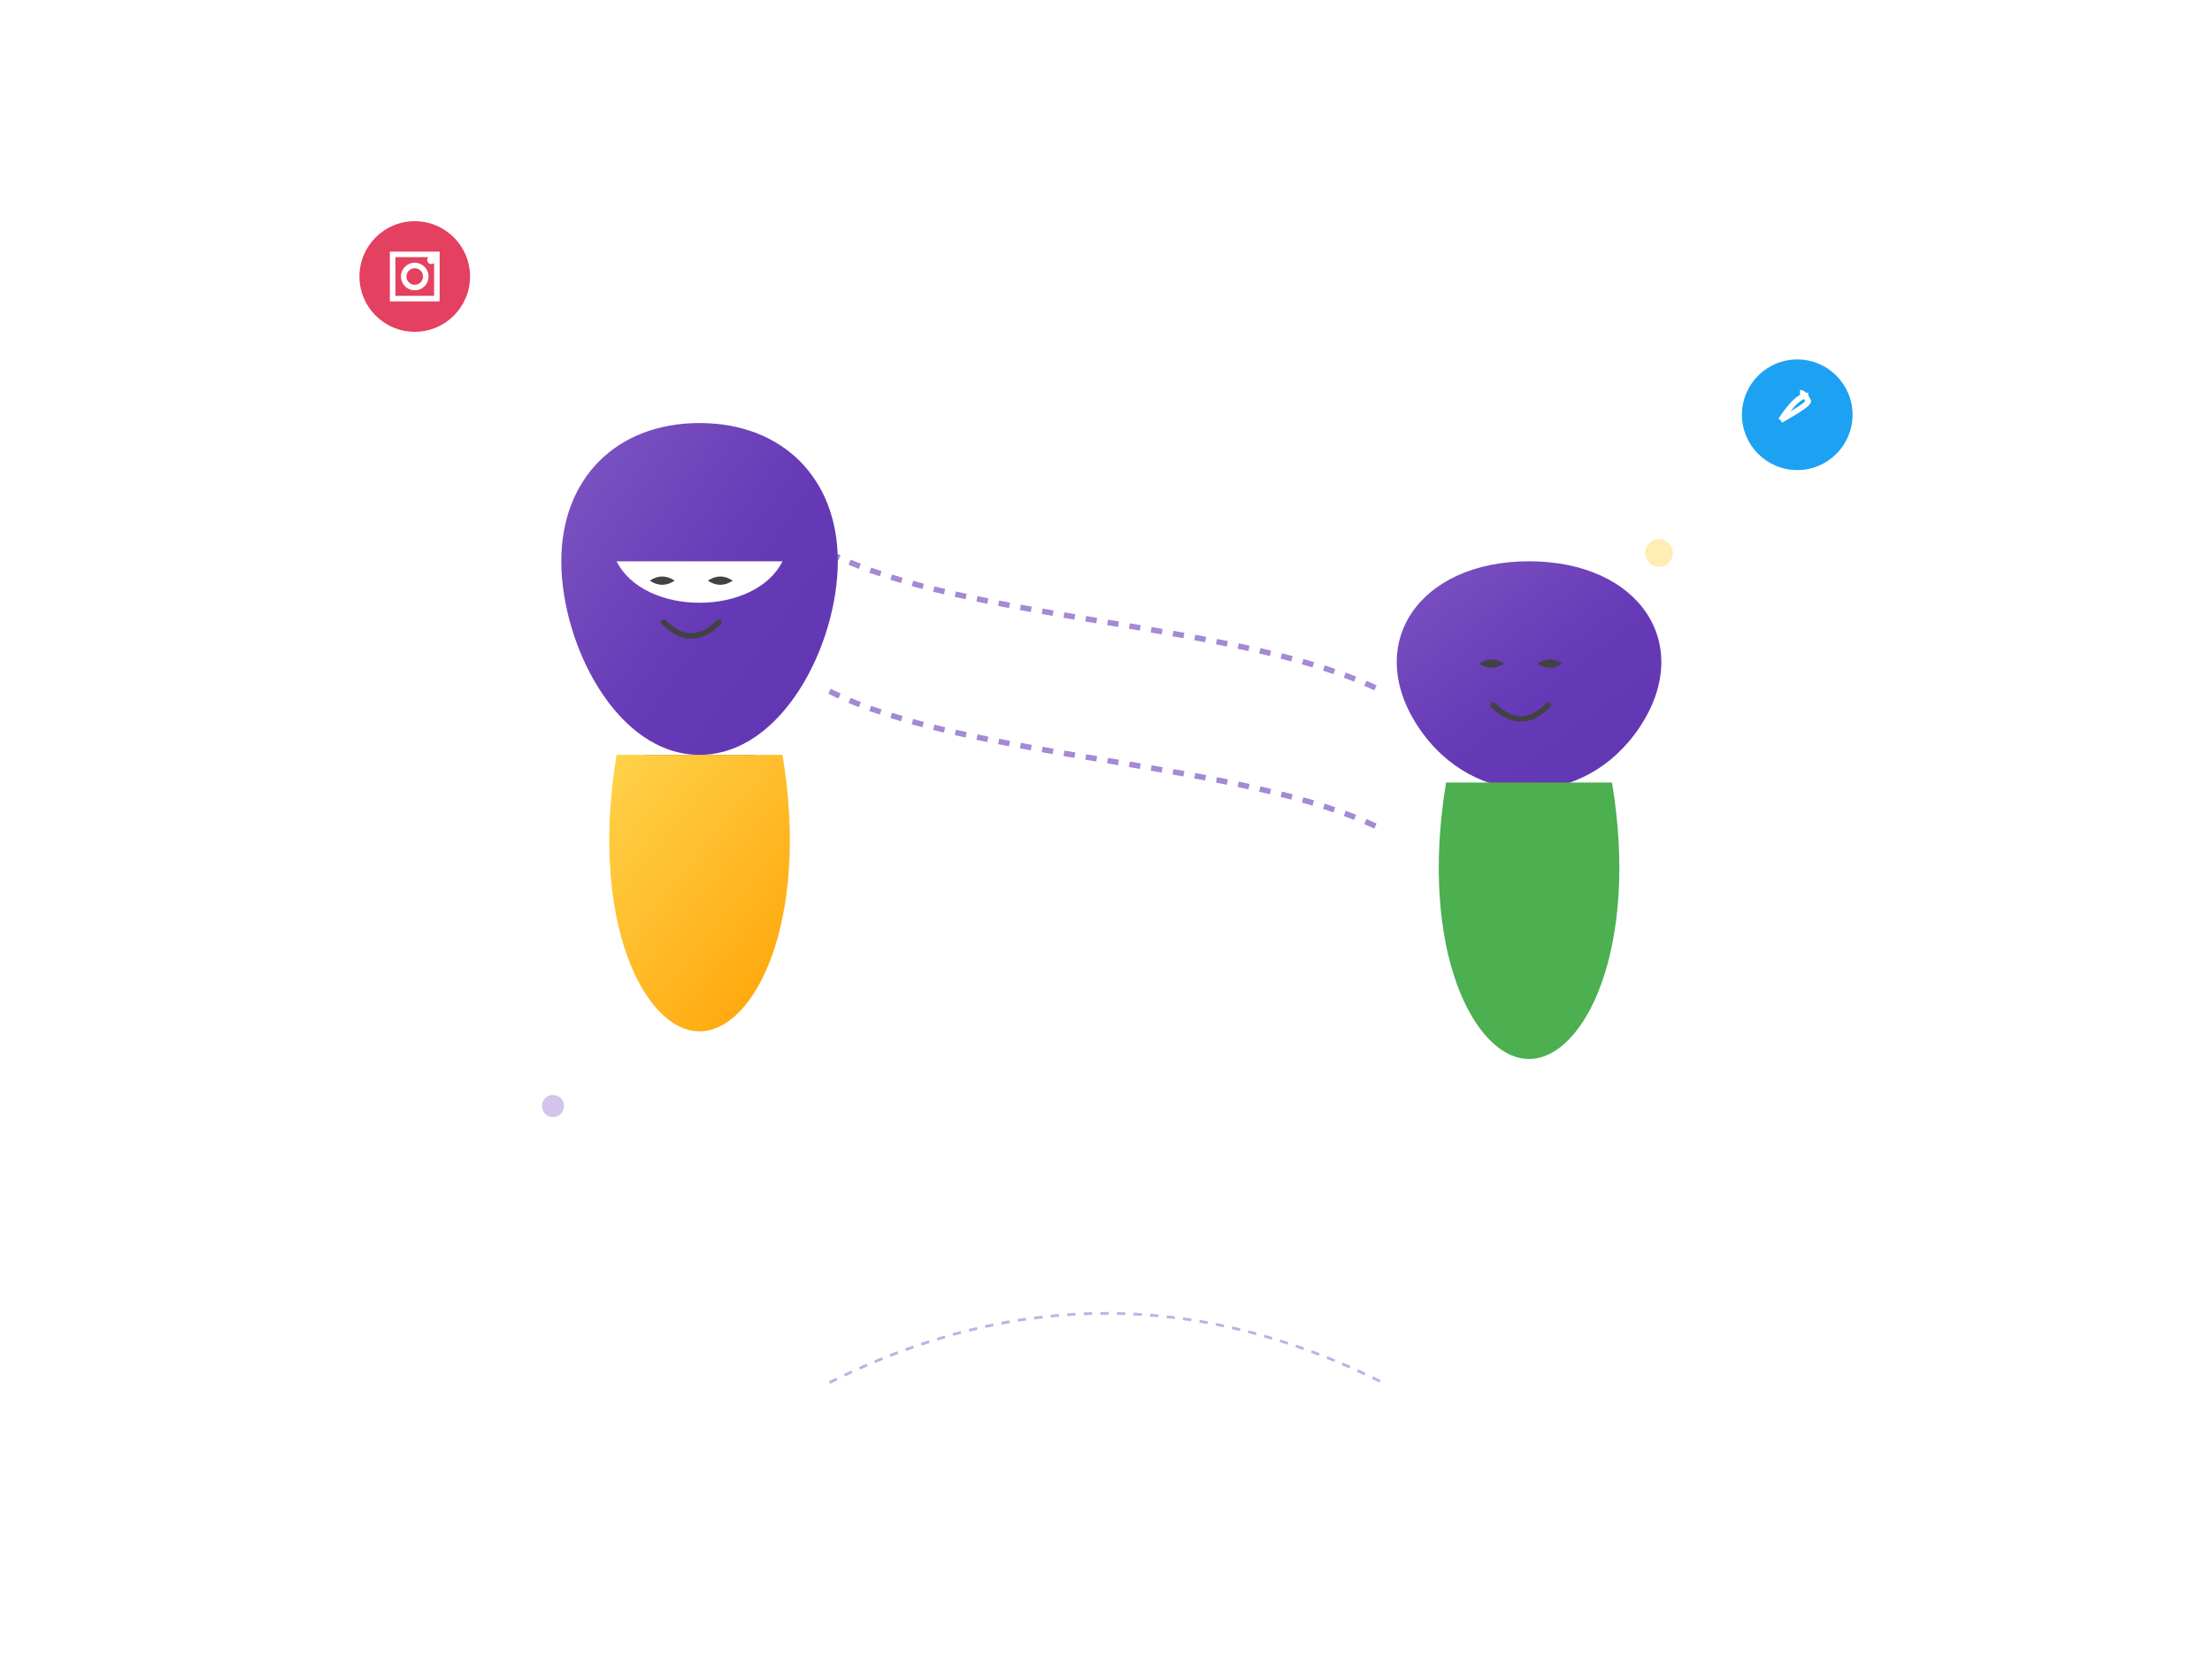 <?xml version="1.0" encoding="UTF-8" standalone="no"?>
<svg width="800" height="600" viewBox="0 0 800 600" fill="none" xmlns="http://www.w3.org/2000/svg">
  <defs>
    <!-- Natural Skin Tones -->
    <linearGradient id="skinTone1" x1="0%" y1="0%" x2="100%" y2="100%">
      <stop offset="0%" style="stop-color:#FFE0B2;stop-opacity:1" />
      <stop offset="50%" style="stop-color:#FFCC80;stop-opacity:1" />
      <stop offset="100%" style="stop-color:#FFB74D;stop-opacity:1" />
    </linearGradient>

    <!-- Hair Gradients -->
    <linearGradient id="purpleHairGradient" x1="0%" y1="0%" x2="100%" y2="100%">
      <stop offset="0%" style="stop-color:#7E57C2;stop-opacity:1" />
      <stop offset="50%" style="stop-color:#673AB7;stop-opacity:1" />
      <stop offset="100%" style="stop-color:#5E35B1;stop-opacity:1" />
    </linearGradient>

    <!-- Clothing Gradients -->
    <linearGradient id="yellowDress" x1="0%" y1="0%" x2="100%" y2="100%">
      <stop offset="0%" style="stop-color:#FFD54F;stop-opacity:1" />
      <stop offset="100%" style="stop-color:#FFA000;stop-opacity:1" />
    </linearGradient>

    <!-- Complex Shadows -->
    <filter id="artShadow" x="-20%" y="-20%" width="140%" height="140%">
      <feGaussianBlur in="SourceAlpha" stdDeviation="5"/>
      <feOffset dx="3" dy="3" result="offsetblur"/>
      <feComponentTransfer>
        <feFuncA type="linear" slope="0.3"/>
      </feComponentTransfer>
      <feMerge> 
        <feMergeNode/>
        <feMergeNode in="SourceGraphic"/> 
      </feMerge>
    </filter>
  </defs>

  <!-- First Character - Woman -->
  <g transform="translate(200, 150)">
    <!-- Natural Hair Shape -->
    <path d="M50 0C80 0 100 20 100 50C100 80 80 120 50 120C20 120 0 80 0 50C0 20 20 0 50 0Z
             M30 120C40 140 60 140 70 120
             M20 50C30 70 70 70 80 50" 
          fill="url(#purpleHairGradient)" filter="url(#artShadow)">
      <animate attributeName="d" 
               dur="4s" 
               repeatCount="indefinite"
               values="
                 M50 0C80 0 100 20 100 50C100 80 80 120 50 120C20 120 0 80 0 50C0 20 20 0 50 0Z M30 120C40 140 60 140 70 120 M20 50C30 70 70 70 80 50;
                 M50 0C85 0 105 20 105 50C105 80 85 125 50 125C15 125 -5 80 -5 50C-5 20 15 0 50 0Z M25 125C35 145 65 145 75 125 M15 50C25 70 75 70 85 50;
                 M50 0C80 0 100 20 100 50C100 80 80 120 50 120C20 120 0 80 0 50C0 20 20 0 50 0Z M30 120C40 140 60 140 70 120 M20 50C30 70 70 70 80 50"
      />
    </path>

    <!-- Face Features -->
    <g transform="translate(50, 60)">
      <!-- Eyes -->
      <path d="M-15 0C-12 -2 -9 -2 -6 0C-9 2 -12 2 -15 0Z" fill="#424242">
        <animate attributeName="d" 
                 dur="3s"
                 repeatCount="indefinite"
                 values="
                   M-15 0C-12 -2 -9 -2 -6 0C-9 2 -12 2 -15 0Z;
                   M-15 1C-12 -1 -9 -1 -6 1C-9 3 -12 3 -15 1Z;
                   M-15 0C-12 -2 -9 -2 -6 0C-9 2 -12 2 -15 0Z"
        />
      </path>
      <path d="M6 0C9 -2 12 -2 15 0C12 2 9 2 6 0Z" fill="#424242">
        <animate attributeName="d"
                 dur="3s"
                 repeatCount="indefinite"
                 values="
                   M6 0C9 -2 12 -2 15 0C12 2 9 2 6 0Z;
                   M6 1C9 -1 12 -1 15 1C12 3 9 3 6 1Z;
                   M6 0C9 -2 12 -2 15 0C12 2 9 2 6 0Z"
        />
      </path>

      <!-- Natural Smile -->
      <path d="M-10 15Q0 25 10 15" 
            stroke="#424242" 
            stroke-width="2" 
            stroke-linecap="round"
            fill="none">
        <animate attributeName="d"
                 dur="4s"
                 repeatCount="indefinite"
                 values="
                   M-10 15Q0 25 10 15;
                   M-10 17Q0 27 10 17;
                   M-10 15Q0 25 10 15"
        />
      </path>
    </g>

    <!-- Yellow Dress -->
    <path d="M20 120L80 120C90 180 70 220 50 220C30 220 10 180 20 120Z" 
          fill="url(#yellowDress)"
          filter="url(#artShadow)">
      <animate attributeName="d"
               dur="4s"
               repeatCount="indefinite"
               values="
                 M20 120L80 120C90 180 70 220 50 220C30 220 10 180 20 120Z;
                 M15 120L85 120C95 180 75 225 50 225C25 225 5 180 15 120Z;
                 M20 120L80 120C90 180 70 220 50 220C30 220 10 180 20 120Z"
      />
    </path>
  </g>

  <!-- Second Character -->
  <g transform="translate(500, 200)">
    <!-- Similar structure with different colors and positions -->
    <!-- Natural Hair Shape -->
    <path d="M50 0C90 0 110 30 90 60C70 90 30 90 10 60C-10 30 10 0 50 0Z" 
          fill="url(#purpleHairGradient)"
          filter="url(#artShadow)">
      <animate attributeName="d"
               dur="4s"
               repeatCount="indefinite"
               values="
                 M50 0C90 0 110 30 90 60C70 90 30 90 10 60C-10 30 10 0 50 0Z;
                 M50 0C95 0 115 30 95 65C75 95 25 95 5 65C-15 35 5 0 50 0Z;
                 M50 0C90 0 110 30 90 60C70 90 30 90 10 60C-10 30 10 0 50 0Z"
      />
    </path>

    <!-- Face Features -->
    <g transform="translate(50, 40)">
      <!-- Eyes -->
      <path d="M-15 0C-12 -2 -9 -2 -6 0C-9 2 -12 2 -15 0Z" fill="#424242">
        <animate attributeName="d"
                 dur="3s"
                 repeatCount="indefinite"
                 values="
                   M-15 0C-12 -2 -9 -2 -6 0C-9 2 -12 2 -15 0Z;
                   M-15 1C-12 -1 -9 -1 -6 1C-9 3 -12 3 -15 1Z;
                   M-15 0C-12 -2 -9 -2 -6 0C-9 2 -12 2 -15 0Z"
        />
      </path>
      <path d="M6 0C9 -2 12 -2 15 0C12 2 9 2 6 0Z" fill="#424242">
        <animate attributeName="d"
                 dur="3s"
                 repeatCount="indefinite"
                 values="
                   M6 0C9 -2 12 -2 15 0C12 2 9 2 6 0Z;
                   M6 1C9 -1 12 -1 15 1C12 3 9 3 6 1Z;
                   M6 0C9 -2 12 -2 15 0C12 2 9 2 6 0Z"
        />
      </path>

      <!-- Natural Smile -->
      <path d="M-10 15Q0 25 10 15"
            stroke="#424242"
            stroke-width="2"
            stroke-linecap="round"
            fill="none">
        <animate attributeName="d"
                 dur="4s"
                 repeatCount="indefinite"
                 values="
                   M-10 15Q0 25 10 15;
                   M-10 17Q0 27 10 17;
                   M-10 15Q0 25 10 15"
        />
      </path>
    </g>

    <!-- Clothing -->
    <path d="M20 80L80 80C90 140 70 180 50 180C30 180 10 140 20 80Z"
          fill="#4CAF50"
          filter="url(#artShadow)">
      <animate attributeName="d"
               dur="4s"
               repeatCount="indefinite"
               values="
                 M20 80L80 80C90 140 70 180 50 180C30 180 10 140 20 80Z;
                 M15 80L85 80C95 140 75 185 50 185C25 185 5 140 15 80Z;
                 M20 80L80 80C90 140 70 180 50 180C30 180 10 140 20 80Z"
      />
    </path>
  </g>

  <!-- Connection Lines -->
  <g>
    <path d="M300 200C350 225 450 225 500 250"
          stroke="#673AB7"
          stroke-width="2"
          stroke-dasharray="4 4"
          opacity="0.6">
      <animate attributeName="stroke-dashoffset"
               values="0;-20"
               dur="1s"
               repeatCount="indefinite"/>
    </path>
    <path d="M300 250C350 275 450 275 500 300"
          stroke="#673AB7"
          stroke-width="2"
          stroke-dasharray="4 4"
          opacity="0.6">
      <animate attributeName="stroke-dashoffset"
               values="0;-20"
               dur="1s"
               repeatCount="indefinite"/>
    </path>
  </g>

  <!-- Floating Elements -->
  <g>
    <!-- Social Media Icons -->
    <g transform="translate(150, 100)">
      <circle cx="0" cy="0" r="20" fill="#E4405F">
        <animate attributeName="r"
                 values="20;22;20"
                 dur="2s"
                 repeatCount="indefinite"/>
        <animate attributeName="cy"
                 values="0;-10;0"
                 dur="3s"
                 repeatCount="indefinite"/>
      </circle>
      <path d="M-8 -8h16v16h-16z" fill="none" stroke="white" stroke-width="2"/>
      <circle cx="0" cy="0" r="4" fill="none" stroke="white" stroke-width="2"/>
      <circle cx="6" cy="-6" r="1.5" fill="white"/>
    </g>

    <g transform="translate(650, 150)">
      <circle cx="0" cy="0" r="20" fill="#1DA1F2">
        <animate attributeName="r"
                 values="20;22;20"
                 dur="2.5s"
                 repeatCount="indefinite"/>
        <animate attributeName="cy"
                 values="0;10;0"
                 dur="4s"
                 repeatCount="indefinite"/>
      </circle>
      <path d="M-6 2c7-4 10-6 10-7-1-2-2-3-3-3" stroke="white" stroke-width="2" fill="none"/>
      <path d="M-6 2c4-6 7-9 10-9" stroke="white" stroke-width="2" fill="none"/>
    </g>
  </g>

  <!-- Decorative Background -->
  <g>
    <circle cx="200" cy="400" r="4" fill="#673AB7" opacity="0.3">
      <animate attributeName="cy"
               values="400;390;400"
               dur="3s"
               repeatCount="indefinite"/>
    </circle>
    <circle cx="600" cy="200" r="5" fill="#FFC107" opacity="0.3">
      <animate attributeName="cy"
               values="200;210;200"
               dur="4s"
               repeatCount="indefinite"/>
    </circle>
    <path d="M300 500Q400 450 500 500"
          stroke="#673AB7"
          stroke-width="1"
          stroke-dasharray="3 3"
          opacity="0.4">
      <animate attributeName="d"
               dur="5s"
               repeatCount="indefinite"
               values="
                 M300 500Q400 450 500 500;
                 M300 510Q400 440 500 510;
                 M300 500Q400 450 500 500"/>
    </path>
  </g>
</svg>
